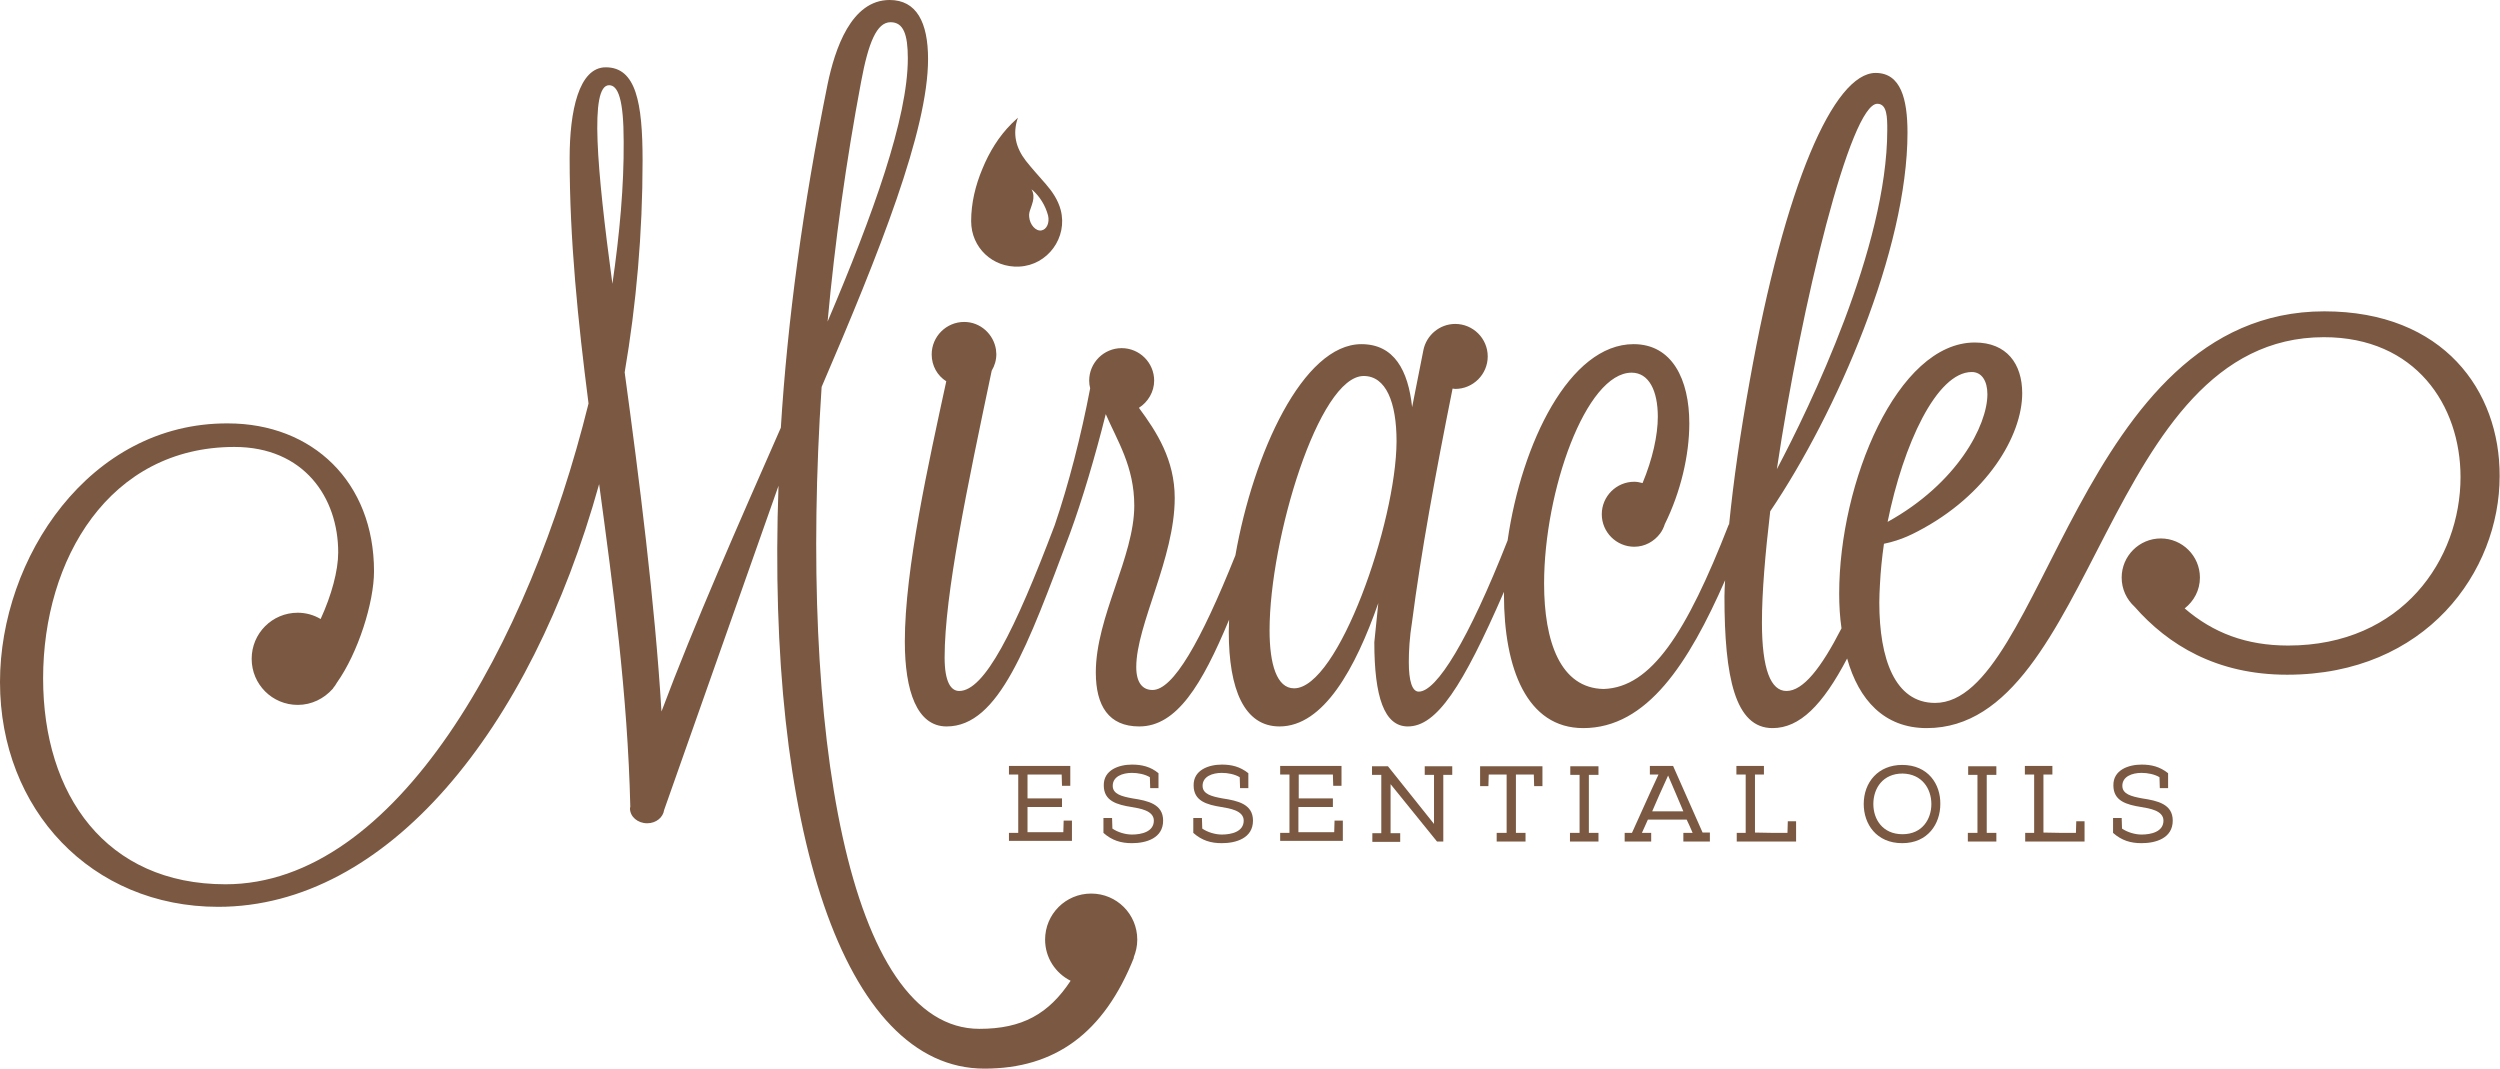 <?xml version="1.0" encoding="utf-8"?>
<!-- Generator: Adobe Illustrator 19.0.0, SVG Export Plug-In . SVG Version: 6.00 Build 0)  -->
<svg version="1.1" id="Layer_1" xmlns="http://www.w3.org/2000/svg" xmlns:xlink="http://www.w3.org/1999/xlink" x="0px" y="0px"
	 viewBox="0 0 754 322.3" enable-background="new 0 0 754 322.3" xml:space="preserve">
<g>
	<path fill="#7A5841" d="M304.3,253.8v-2.6h2.8v-17.6h-2.8v-2.6h18.5v6h-2.5l-0.1-3.4h-10.3v7.2h10.4v2.6h-10.4v7.6h10.8l0.1-3.5
		h2.5v6.1H304.3z"/>
	<path fill="#7A5841" d="M349.4,233.2c0,1.7,0,2.9,0,4.5h-2.5l-0.1-3.3c-1.5-0.9-3.6-1.3-5.4-1.3c-2.9,0-5.8,1.1-5.8,3.9
		c0,2.5,2.7,3.2,6,3.8c4.6,0.7,9.2,1.7,9.2,6.7c0,5.3-5.1,6.8-9.4,6.8c-3.3,0-6-0.8-8.6-3.1v-4.5h2.6l0.1,3.2
		c1.6,1.1,3.9,1.8,5.9,1.8c2.8,0,6.6-0.8,6.6-4.2c0-3.1-4.4-3.7-6.7-4.1c-4.4-0.7-8.4-1.8-8.4-6.5c-0.1-4.7,4.6-6.3,8.5-6.3
		C344.3,230.6,347,231.2,349.4,233.2z"/>
	<path fill="#7A5841" d="M376.5,233.2c0,1.7,0,2.9,0,4.5h-2.5l-0.1-3.3c-1.5-0.9-3.6-1.3-5.4-1.3c-2.9,0-5.8,1.1-5.8,3.9
		c0,2.5,2.7,3.2,6,3.8c4.6,0.7,9.2,1.7,9.2,6.7c0,5.3-5.1,6.8-9.4,6.8c-3.3,0-6-0.8-8.6-3.1v-4.5h2.6l0.1,3.2
		c1.6,1.1,3.9,1.8,5.9,1.8c2.8,0,6.6-0.8,6.6-4.2c0-3.1-4.4-3.7-6.7-4.1c-4.4-0.7-8.4-1.8-8.4-6.5c-0.1-4.7,4.6-6.3,8.5-6.3
		C371.4,230.6,374,231.2,376.5,233.2z"/>
	<path fill="#7A5841" d="M386.1,253.8v-2.6h2.8v-17.6h-2.8v-2.6h18.5v6h-2.5l-0.1-3.4h-10.3v7.2H402v2.6h-10.4v7.6h10.8l0.1-3.5h2.5
		v6.1H386.1z"/>
	<path fill="#7A5841" d="M419.5,251.3h2.8v2.6c-2.8,0-5.6,0-8.4,0v-2.6h2.7v-17.6h-2.8v-2.6h4.8l13.9,17.4v-14.8h-2.8v-2.6
		c2.8,0,5.6,0,8.3,0v2.6h-2.7v20.1h-1.9l-14-17.3V251.3z"/>
	<path fill="#7A5841" d="M449,233.6l-0.1,3.5h-2.5v-6h18.8v6h-2.5l-0.1-3.5h-5.4v17.6h2.9v2.6h-8.7v-2.6h3v-17.6H449z"/>
	<path fill="#7A5841" d="M473.5,253.8v-2.6h2.9v-17.5h-2.8v-2.6c2.8,0,5.6,0,8.5,0v2.6h-2.9v17.5h2.9v2.6
		C479.3,253.8,476.4,253.8,473.5,253.8z"/>
	<path fill="#7A5841" d="M515.8,253.8h-8.1v-2.6h2.8c-0.6-1.4-1.2-2.8-1.8-4h-11.7c-0.5,1.2-1.2,2.6-1.8,4h2.8v2.6c-2.7,0-5.4,0-8,0
		v-2.6h2.2l5.6-12.4l2.4-5.2h-2.6v-2.6c2.3,0,4.7,0,7,0l8.9,20.1h2.2V253.8z M507.7,244.7c-1.4-3.2-2.7-6.5-4.6-10.8
		c-2,4.4-3.5,7.7-4.8,10.8H507.7z"/>
	<path fill="#7A5841" d="M539.1,251.2l0.1-3.5h2.5v6.1c-6,0-11.9,0-17.9,0v-2.6h2.7v-17.6h-2.8v-2.6h8.3v2.6h-2.7v17.5
		C532.6,251.2,535.9,251.2,539.1,251.2z"/>
	<path fill="#7A5841" d="M585.2,242.5c0,5.9-3.7,11.8-11.5,11.8s-11.6-5.8-11.6-11.8c0-6.6,4.4-11.8,11.6-11.8
		C581.5,230.7,585.3,236.5,585.2,242.5z M573.8,233.3c-5.8,0-8.8,4.3-8.8,9.2c0,4.6,2.8,9.1,8.8,9.1c6,0,8.7-4.6,8.7-9.1
		C582.5,237.9,579.7,233.4,573.8,233.3z"/>
	<path fill="#7A5841" d="M593.5,253.8v-2.6h2.9v-17.5h-2.8v-2.6c2.8,0,5.6,0,8.5,0v2.6h-2.9v17.5h2.9v2.6
		C599.2,253.8,596.3,253.8,593.5,253.8z"/>
	<path fill="#7A5841" d="M626.1,251.2l0.1-3.5h2.5v6.1c-6,0-11.9,0-17.9,0v-2.6h2.7v-17.6h-2.8v-2.6h8.3v2.6h-2.7v17.5
		C619.6,251.2,622.9,251.2,626.1,251.2z"/>
	<path fill="#7A5841" d="M653.9,233.2c0,1.7,0,2.9,0,4.5h-2.5l-0.1-3.3c-1.5-0.9-3.6-1.3-5.4-1.3c-2.9,0-5.8,1.1-5.8,3.9
		c0,2.5,2.7,3.2,6,3.8c4.6,0.7,9.2,1.7,9.2,6.7c0,5.3-5.1,6.8-9.4,6.8c-3.3,0-6-0.8-8.6-3.1v-4.5h2.6l0.1,3.2
		c1.6,1.1,3.9,1.8,5.9,1.8c2.8,0,6.6-0.8,6.6-4.2c0-3.1-4.4-3.7-6.7-4.1c-4.4-0.7-8.4-1.8-8.4-6.5c-0.1-4.7,4.6-6.3,8.5-6.3
		C648.8,230.6,651.4,231.2,653.9,233.2z"/>
	<path fill="#7A5841" d="M701,93.9c-74,0-84.6,118.1-117.4,118.1c-12.1,0-16.8-13.3-16.8-30.3c0-1.8,0.1-3.7,0.2-5.6
		c0.2-3.9,0.6-7.9,1.2-12.1c1.4-0.3,2.6-0.6,3.8-1c2.2-0.7,4.2-1.6,6.3-2.7c21-10.9,31.6-28.9,31.6-41.7c0-8.9-4.7-15.3-14.3-15.3
		c-23.4,0-40.9,42.2-40.9,75.7c0,3.6,0.2,7.1,0.7,10.5c-6.2,12.1-11.6,18.9-16.6,18.9c-4.7,0-7.4-6.4-7.4-20.7
		c0-9.1,1-20.7,2.5-33.5c20-29.6,41.4-78.9,41.4-114.2c0-10.1-2-18-9.6-18c-12.6,0-27.4,33.5-38,93c-2.8,15.5-4.9,30.1-6.2,43.2
		c0,0-0.1,0-0.1,0c-12.8,32.8-23.4,49.1-37.7,49.6c-13.1-0.2-18-14.3-18-31.8c0-27.9,12.6-63.6,26.4-63.6c5.2,0,7.9,5.4,7.9,13.3
		c0,5.6-1.6,12.8-4.6,20c-0.8-0.2-1.6-0.4-2.5-0.4c-5.4,0-9.8,4.4-9.8,9.8c0,5.4,4.4,9.8,9.8,9.8c3.2,0,6-1.6,7.8-4l0,0l0,0
		c0.6-0.8,1.1-1.8,1.4-2.8c4.8-9.7,7.4-20.8,7.4-30.4c0-13.3-5.2-23.9-16.8-23.9c-19.3,0-33.8,29.9-38,59.2
		c-11.8,30-21.4,45.6-26.8,45.6c-2,0-3-3.2-3-8.9c0-3.2,0.2-7.4,1-12.3c2.6-20.2,7-44.3,12.2-70.2c0.3,0,0.5,0.1,0.8,0.1
		c5.4,0,9.8-4.4,9.8-9.8c0-5.4-4.4-9.8-9.8-9.8c-4.7,0-8.7,3.4-9.6,7.9l-3.4,17.2c-1.2-11.1-5.4-19-15.3-19
		c-17.6,0-32.6,32.9-38,63.7c-10.5,26.2-18.8,40.6-25,40.6c-3,0-4.9-2.2-4.9-6.9c0-12.8,11.6-32.8,11.6-51
		c0-11.5-5.4-19.9-10.8-27.2c2.7-1.7,4.6-4.8,4.6-8.2c0-5.4-4.4-9.8-9.8-9.8s-9.8,4.4-9.8,9.8c0,0.8,0.1,1.6,0.3,2.3
		c-2.7,14.2-6.5,29-10.7,41.3l0,0c-12.1,32-21.2,50-28.8,50c-2.5,0-4.4-2.7-4.4-10.1c0-19.1,6.8-51.3,14.2-86.5
		c0.9-1.5,1.4-3.2,1.4-5c0-0.4-0.1-0.8-0.1-1.2c0,0,0-0.1,0-0.1h0c-0.7-4.7-4.7-8.4-9.6-8.4c-5.4,0-9.8,4.4-9.8,9.8
		c0,3.4,1.7,6.4,4.4,8.1c-5.3,24.5-12.5,56.6-12.5,78.5c0,15,3.7,25.6,12.6,25.6c15.8,0,24.4-24.2,37.2-58.2c0,0,0,0,0,0
		c3.7-10.1,7.6-23.2,10.8-36c3.5,8.1,8.6,15.8,8.6,27.6c0,15.5-11.6,33.5-11.6,50.3c0,10.1,3.9,16.3,13.1,16.3
		c11.3,0,18.9-12.5,27.1-32.2c0,1.2-0.1,2.4-0.1,3.6c0,17.5,4.7,28.6,15.3,28.6c13.3,0,22.9-17.5,29.8-37.2l-1.2,11.8
		c0,16.5,3,25.4,10.1,25.4c8.7,0,16.5-11.9,29-40.6c0,0.3,0,0.6,0,0.9c0,22.2,6.9,40.2,23.9,40.2c19.3,0,31.8-19.6,42.8-44.6
		c-0.1,1.7-0.2,3.3-0.2,4.9c0,24.4,3.2,39.7,14.5,39.7c8.2,0,15.1-6.9,22.5-21c3.5,12.5,11.2,21,24,21c51,0,53.5-117.9,119.8-117.9
		c27.6,0,41.2,20.5,41.2,42.2c0,24.7-17.5,50.8-52,50.8c-12.6,0-22.6-3.8-31.2-11.2c2.8-2.2,4.6-5.5,4.6-9.3
		c0-6.5-5.3-11.8-11.8-11.8c-6.5,0-11.8,5.3-11.8,11.8c0,3.5,1.5,6.6,3.9,8.8c10.1,11.5,24.7,20.5,46,20.5
		c41.9,0,64.1-31.1,64.1-59.9C754,117.9,737,93.9,701,93.9z M594.7,112.2c3,0,4.7,2.7,4.7,6.7c0,9.4-9.1,26.9-30.1,38.5
		C574,134.1,584.1,112.2,594.7,112.2z M566.2,31.3c3,0,3,4.2,3,7.9c0,35.3-23.4,83.6-33.3,102.3C543.3,91.7,558.1,31.3,566.2,31.3z
		 M390.3,207.6c-5.2,0-7.4-7.2-7.4-17.5c0-27.4,14.8-76.7,28.4-76.7c6.7,0,9.9,7.9,9.9,19.7C421.1,157.6,403.6,207.6,390.3,207.6z"
		/>
	<path fill="#7A5841" d="M234.8,146.5c-3.7,102.8,19.5,175.8,62.1,175.8c21.2,0,36-10.6,45.1-33.5l-0.1,0c0.7-1.7,1.1-3.5,1.1-5.4
		c0-7.7-6.2-13.9-13.9-13.9c-7.7,0-13.9,6.2-13.9,13.9c0,5.4,3.1,10.1,7.7,12.4c-6.6,10-14.6,14.5-27.5,14.5
		c-39.7,0-54.5-90-47.6-193.6c17.5-40.7,32.1-77.4,32.1-98.9c0-11.1-3.5-17.8-11.6-17.8c-11.6,0-16.5,14.8-18.7,25.4
		c-7.4,36.5-12.1,71.3-14.1,103.6c-12.8,29.1-26.1,59.2-36,85.6c-2-33-6.7-70-11.1-102.3c3.5-20.5,5.4-41.9,5.4-63.9
		c0-17.5-2-28.1-11.1-28.1c-8.1,0-10.9,13.1-10.9,27.4c0,24.7,2.5,49.1,5.7,74c-18,72.7-58,145-109.5,145c-36,0-55-26.9-55-62.1
		c0-36,20-69.8,57.7-69.8c21,0,31.3,15.3,31.3,31.8c0,5.5-2,12.9-5.3,20.1c-2-1.2-4.4-1.9-6.9-1.9c-7.7,0-13.9,6.2-13.9,13.9
		c0,7.7,6.2,13.9,13.9,13.9c4.2,0,7.9-1.9,10.5-4.8l0,0c0.1-0.1,0.2-0.2,0.2-0.3c0.4-0.5,0.8-1,1.1-1.6c6.4-9,11.2-24.2,11.2-33.6
		c0-26.9-18.5-44.6-44.1-44.6C26.9,127.5,0,168.4,0,205.7c0,38.5,27.6,67.8,65.8,67.8c50.8,0,94.2-53,114.9-127.5
		c4.2,31.1,8.6,63.3,9.4,97.3c0,0.2-0.1,0.3-0.1,0.5c0,2.5,2.3,4.5,5.2,4.5c2.7,0,4.8-1.8,5.1-4L234.8,146.5z M259.7,24.7
		c2.2-11.8,4.7-18,8.9-18c3.9,0,5.2,3.7,5.2,10.9c0,18-10.4,46.9-24.2,79.4C251.8,73,255.2,48.6,259.7,24.7z M184.7,85.6
		c-4.7-34.8-6.9-59.9-1-59.9c2.7,0,4.4,4.2,4.4,17C188.2,56,186.9,70.5,184.7,85.6z"/>
	<path fill="#7A5841" d="M319.9,63.3c-0.8-3-2.5-5.5-4.5-7.8c-2-2.3-4.1-4.6-6-7c-3-3.9-4.1-8.1-2.4-13c-0.6,0.6-1.3,1.2-1.9,1.8
		c-3.9,3.9-6.7,8.5-8.8,13.6c-2.1,5-3.4,10.3-3.4,15.8c0,8,6.5,14.1,14.5,13.7C316,80,322.1,71.6,319.9,63.3z M314.1,69.5
		c-1.7,0.3-3.5-1.7-3.7-4.1c-0.1-0.9,0.1-1.6,0.4-2.4s0.5-1.5,0.7-2.2c0.3-1.2,0.3-2.5-0.4-3.7c0.2,0.1,0.3,0.3,0.5,0.4
		c1,0.9,1.9,2,2.7,3.3c0.8,1.3,1.4,2.7,1.8,4.2C316.6,67.2,315.7,69.2,314.1,69.5z"/>
</g>
</svg>
